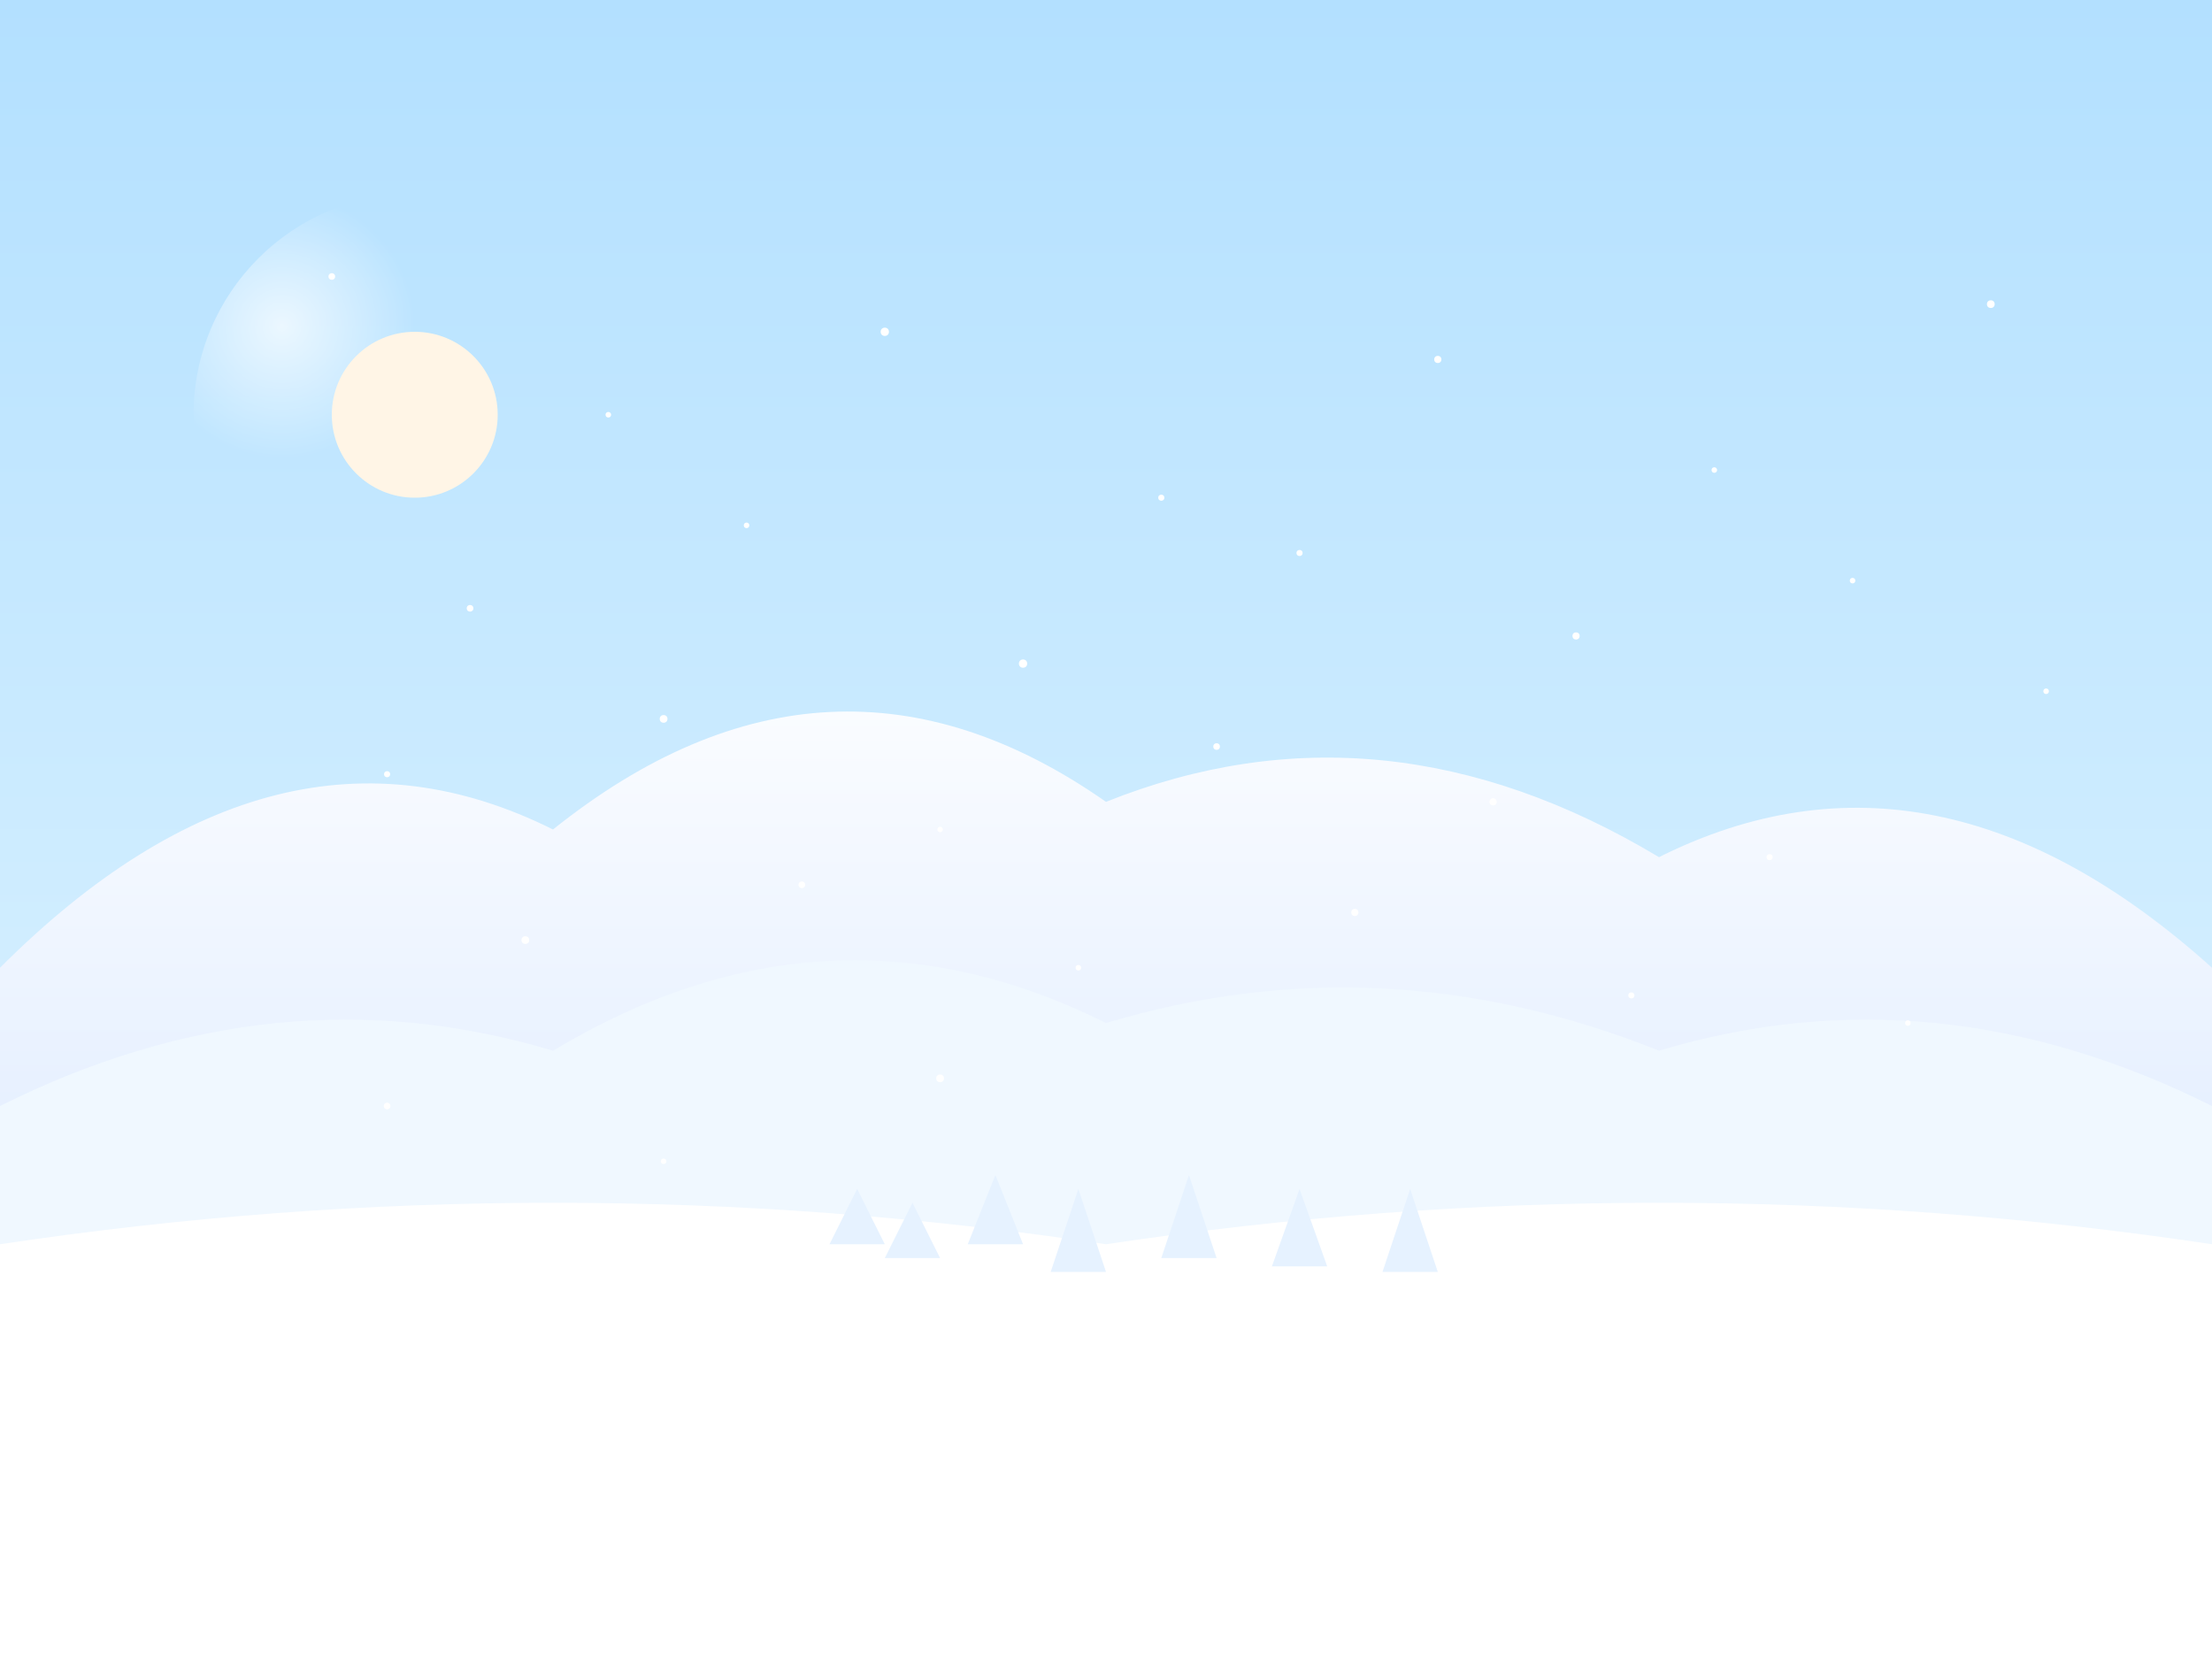 <svg width="800" height="600" viewBox="0 0 800 600" xmlns="http://www.w3.org/2000/svg">
  <defs>
    <linearGradient id="winterSkyGradient" x1="0%" y1="0%" x2="0%" y2="100%">
      <stop offset="0%" stop-color="#b3e0ff" />
      <stop offset="100%" stop-color="#e6f7ff" />
    </linearGradient>
    <radialGradient id="sunGlow" cx="20%" cy="30%" r="30%" fx="20%" fy="30%">
      <stop offset="0%" stop-color="#ffffff" stop-opacity="0.7" />
      <stop offset="100%" stop-color="#ffffff" stop-opacity="0" />
    </radialGradient>
    <linearGradient id="snowMountainGradient" x1="0%" y1="0%" x2="0%" y2="100%">
      <stop offset="0%" stop-color="#ffffff" />
      <stop offset="100%" stop-color="#cce0ff" />
    </linearGradient>
    <filter id="snowFlake" x="-50%" y="-50%" width="200%" height="200%">
      <feGaussianBlur stdDeviation="0.5" />
    </filter>
  </defs>
  
  <!-- Winter Sky Background -->
  <rect width="800" height="600" fill="url(#winterSkyGradient)" />
  
  <!-- Gentle Sun Glow -->
  <circle cx="150" cy="150" r="80" fill="url(#sunGlow)" />
  
  <!-- Sun - pale winter sun -->
  <circle cx="150" cy="150" r="30" fill="#fff5e6" />
  
  <!-- Snow Mountains -->
  <path d="M0,600 L0,350 Q100,250 200,300 Q300,220 400,290 Q500,250 600,310 Q700,260 800,350 L800,600 Z" 
        fill="url(#snowMountainGradient)" />
  
  <!-- Middle Snow Mountains -->
  <path d="M0,600 L0,400 Q100,350 200,380 Q300,320 400,370 Q500,340 600,380 Q700,350 800,400 L800,600 Z" 
        fill="#f0f8ff" />
  
  <!-- Foreground Snow Hills -->
  <path d="M0,600 L0,450 Q200,420 400,450 Q600,420 800,450 L800,600 Z"
        fill="#ffffff" />
        
  <!-- Snowflakes -->
  <g>
    <!-- Randomly distributed snowflakes with different sizes -->
    <circle cx="120" cy="100" r="1.2" fill="white" filter="url(#snowFlake)" />
    <circle cx="220" cy="150" r="1" fill="white" filter="url(#snowFlake)" />
    <circle cx="320" cy="120" r="1.5" fill="white" filter="url(#snowFlake)" />
    <circle cx="420" cy="180" r="1.1" fill="white" filter="url(#snowFlake)" />
    <circle cx="520" cy="130" r="1.3" fill="white" filter="url(#snowFlake)" />
    <circle cx="620" cy="170" r="1" fill="white" filter="url(#snowFlake)" />
    <circle cx="720" cy="110" r="1.4" fill="white" filter="url(#snowFlake)" />
    <circle cx="170" cy="220" r="1.2" fill="white" filter="url(#snowFlake)" />
    <circle cx="270" cy="190" r="1" fill="white" filter="url(#snowFlake)" />
    <circle cx="370" cy="240" r="1.5" fill="white" filter="url(#snowFlake)" />
    <circle cx="470" cy="200" r="1.1" fill="white" filter="url(#snowFlake)" />
    <circle cx="570" cy="230" r="1.3" fill="white" filter="url(#snowFlake)" />
    <circle cx="670" cy="210" r="1" fill="white" filter="url(#snowFlake)" />
    <!-- More snowflakes -->
    <circle cx="140" cy="280" r="1.1" fill="white" filter="url(#snowFlake)" />
    <circle cx="240" cy="260" r="1.4" fill="white" filter="url(#snowFlake)" />
    <circle cx="340" cy="300" r="1" fill="white" filter="url(#snowFlake)" />
    <circle cx="440" cy="270" r="1.2" fill="white" filter="url(#snowFlake)" />
    <circle cx="540" cy="290" r="1.3" fill="white" filter="url(#snowFlake)" />
    <circle cx="640" cy="310" r="1.1" fill="white" filter="url(#snowFlake)" />
    <circle cx="740" cy="250" r="1" fill="white" filter="url(#snowFlake)" />
    <circle cx="190" cy="340" r="1.4" fill="white" filter="url(#snowFlake)" />
    <circle cx="290" cy="320" r="1.2" fill="white" filter="url(#snowFlake)" />
    <circle cx="390" cy="350" r="1" fill="white" filter="url(#snowFlake)" />
    <circle cx="490" cy="330" r="1.3" fill="white" filter="url(#snowFlake)" />
    <circle cx="590" cy="360" r="1.1" fill="white" filter="url(#snowFlake)" />
    <circle cx="690" cy="370" r="1" fill="white" filter="url(#snowFlake)" />
    <circle cx="140" cy="400" r="1.2" fill="white" filter="url(#snowFlake)" />
    <circle cx="240" cy="420" r="1" fill="white" filter="url(#snowFlake)" />
    <circle cx="340" cy="390" r="1.4" fill="white" filter="url(#snowFlake)" />
  </g>
  
  <!-- Snow covered trees (distant) -->
  <g>
    <path d="M300,450 L310,430 L320,450 Z" fill="#e6f2ff" />
    <path d="M320,455 L330,435 L340,455 Z" fill="#e6f2ff" />
    <path d="M350,450 L360,425 L370,450 Z" fill="#e6f2ff" />
    <path d="M380,460 L390,430 L400,460 Z" fill="#e6f2ff" />
    <path d="M420,455 L430,425 L440,455 Z" fill="#e6f2ff" />
    <path d="M460,458 L470,430 L480,458 Z" fill="#e6f2ff" />
    <path d="M500,460 L510,430 L520,460 Z" fill="#e6f2ff" />
  </g>
</svg>